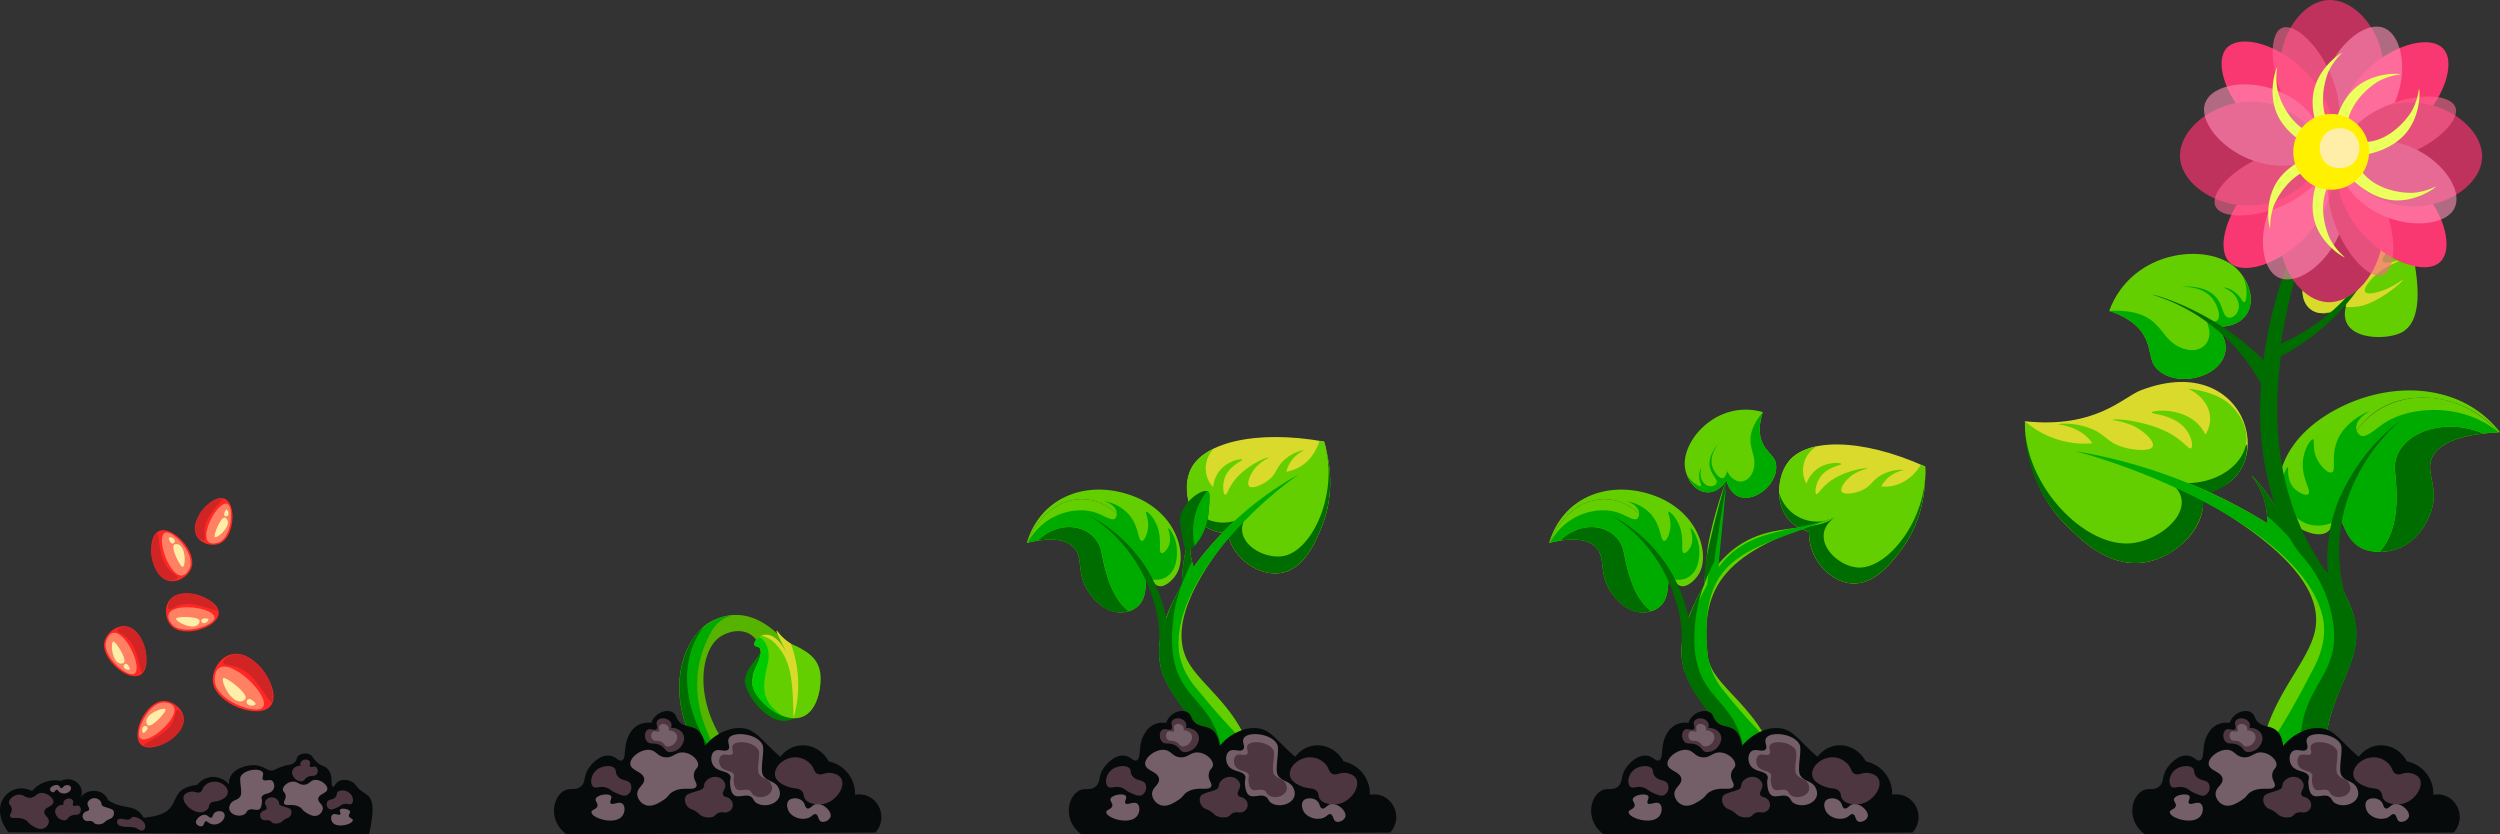 <svg xmlns="http://www.w3.org/2000/svg" width="715" height="238.653" viewBox="0 0 715 238.653">
  <rect x="0" y="0" width="715" height="238.653" fill="#333333" stroke="none"/>
  <g id="Grupo_953456" data-name="Grupo 953456" transform="translate(-285 -12134.898)">
    <g id="Grupo_175209" data-name="Grupo 175209" transform="translate(443.443 12310.76)">
      <g id="Grupo_175207" data-name="Grupo 175207" transform="translate(35.813)">
        <g id="Grupo_175205" data-name="Grupo 175205">
          <path id="Trazado_222578" data-name="Trazado 222578" d="M153.023,253.916q4.667-.132,9.335-.267c-15.214-15.6-12.514-32.805-6.667-36.8,4.293-2.936,10.065-2.276,11.5,3.005,1.109,4.078-2.362,6.2-2.168,9.8.307,5.674,9.623,12.181,14.935,9.6,4.158-2.02,6.291-11,2.4-16.269-2.206-2.988-4.262-2.125-8.8-5.868-1.585-1.306-9.1-10.146-19.736-5.067C144.011,216.728,138.451,236.789,153.023,253.916Z" transform="translate(-144.128 -210.485)" fill="#56b300"/>
          <path id="Trazado_222579" data-name="Trazado 222579" d="M153.4,215.025a9.5,9.5,0,0,1,5.887-4.471c-15.14,1.254-21.812,24.971-6.22,43.295l4.663-.133C149.405,242.252,145.845,228.374,153.4,215.025Z" transform="translate(-144.108 -210.447)" fill="#00ab00"/>
          <path id="Trazado_222580" data-name="Trazado 222580" d="M151.075,212.647c-7.119,5.935-11.842,23.832,1.986,40.083q1.795-.053,3.59-.1C146.187,240.323,142.573,224.011,151.075,212.647Z" transform="translate(-144.099 -209.313)" fill="#006d00"/>
        </g>
        <g id="Grupo_175206" data-name="Grupo 175206" transform="translate(18.741 4.5)">
          <path id="Trazado_222581" data-name="Trazado 222581" d="M161.207,216.866c-1.776,3.754-4.128,4.752-4.885,8.559-.822,4.134,11.427,20.873,18.645,5.636a16.258,16.258,0,0,0,.968-2.643C169.826,225.9,164.141,222.341,161.207,216.866Z" transform="translate(-156.283 -211.526)" fill="#007e00"/>
          <path id="Trazado_222582" data-name="Trazado 222582" d="M168.142,216.777c-2.331-1.547-3.283-3.486-3.466-3.369-.344.219,2.943,6.319,2.851,6.37,0,0-2.9-6.306-6.957-5.03-1.452.458-2.587,2-2.263,2.766.233.554,1.032.27,1.539.931.581.759.2,1.98-.281,3.428-.731,2.2-1.974,3.179-1.869,6.69.167,5.614,16.042,18.136,19.2,1.881,1.44-7.418-1.906-9.976-5.34-11.937C169.818,217.517,169.383,217.6,168.142,216.777Z" transform="translate(-155.52 -213.403)" fill="#64cf00"/>
          <path id="Trazado_222583" data-name="Trazado 222583" d="M162.161,221.866c.658-2.637-.176-6.1-2.5-7.262-.973.658-1.6,1.718-1.352,2.318.233.554,1.031.27,1.539.931,1.452,1.9-2.29,5.457-2.149,10.118.086,2.927,4.112,7.323,8.48,9.108C160.078,232.649,160.485,229.132,162.161,221.866Z" transform="translate(-155.519 -212.752)" fill="#00cb00"/>
          <path id="Trazado_222584" data-name="Trazado 222584" d="M167.795,217.132a15.96,15.96,0,0,1-4.049-3.724c-.344.219,2.943,6.319,2.849,6.37,0,0-3.112-6.652-7.233-4.928a7.906,7.906,0,0,1,4.539,2.882c3.773,4.313,4.536,9.373,4.641,20.722a34.036,34.036,0,0,0-.748-21.321Z" transform="translate(-154.614 -213.4)" fill="#dada2d"/>
        </g>
      </g>
      <g id="Grupo_175208" data-name="Grupo 175208" transform="translate(0 27.48)">
        <path id="Trazado_222585" data-name="Trazado 222585" d="M128.453,250c1.659-1.272.715-2.9,2.45-5.446.126-.185,2.538-3.633,5.585-3.506,2.106.088,2.8,1.812,3.825,1.372,1.539-.658.066-4.558,2.58-8.15a5.7,5.7,0,0,1,5.831-2.538c1.01-2.971,4.277-4.01,6.026-3.107,1.26.652.919,1.739,2.179,2.959,2.094,2.026,6.152-.065,7.136,6.724a14.244,14.244,0,0,1,7.583-4.888c6.576-1.232,7.6,2.543,13.993,7.986,3.862-5.02,10.906-4.06,13.831,1.332a9.4,9.4,0,0,1,7.517,9.535c6.094-1.093,9.985,6.154,5.824,10.8l-88.268.546c-5.229-3.719-4.146-10.329-1.022-12.343C125.454,250.03,126.823,251.245,128.453,250Z" transform="translate(-120.901 -228.306)" fill="#070a0b"/>
        <path id="Trazado_222586" data-name="Trazado 222586" d="M154.454,239.8c-.012.951-.809,1.038-1.136,2.307-.518,2.023,1.193,3.024.554,3.983-.825,1.238-3.846-.225-6.659,1.408-1.371.8-1.032,1.334-2.84,2.478-1.218.771-2.991,1.892-4.754,1.4a3.665,3.665,0,0,1-2.567-2.99c-.217-2.112,2.216-2.817,1.969-4.6-.285-2.072-3.722-2.247-3.949-4.135-.224-1.87,2.843-4.3,5.367-4.132,2.078.14,2.35,1.947,4.624,2.135,2.3.19,2.951-1.587,5.232-1.377C152.433,236.468,154.474,238.267,154.454,239.8Z" transform="translate(-113.229 -224.407)" fill="#745f69"/>
        <path id="Trazado_222587" data-name="Trazado 222587" d="M145.235,232.408c2.746-.1,5.048,2.3,2.863,5.279a4.049,4.049,0,0,1-3.354,1.627c-1.284-.15-1.1-1.284-2.823-2.052-1.59-.709-2.469-.062-3.346-.783-1.109-.91-1.008-3.01-.029-3.562.826-.467,1.95.361,2.536-.131.612-.512-.4-1.593.247-2.415C142.577,228.786,146.152,230.079,145.235,232.408Z" transform="translate(-111.756 -227.567)" fill="#4d3640"/>
        <path id="Trazado_222588" data-name="Trazado 222588" d="M143.894,232.55c1.824-.066,3.355,1.528,1.9,3.509a2.694,2.694,0,0,1-2.23,1.081c-.853-.1-.732-.853-1.875-1.363-1.058-.472-1.642-.042-2.225-.521a1.6,1.6,0,0,1-.02-2.368c.55-.31,1.3.241,1.687-.086.407-.341-.265-1.059.163-1.605C142.181,230.074,144.486,231.044,143.894,232.55Z" transform="translate(-111.128 -227.005)" fill="#745f69"/>
        <path id="Trazado_222589" data-name="Trazado 222589" d="M156.659,242.4c.473,1.473-1.138,2.5-.47,3.434.433.6,1.209.313,2,1.132a2.153,2.153,0,0,1-.635,3.577c-.978.443-1.531-.157-2.688.254-.982.35-.831.874-1.787,1.2a4.414,4.414,0,0,1-2.994-.267c-.817-.372-.708-.646-1.881-1.382s-1.4-.544-1.961-1.025c-1-.865-1.429-2.507-.692-3.426.683-.853,4.04-1.324,4.724-2.021.618-.631.176-1.058.726-1.872a3.554,3.554,0,0,1,3.312-1.451A2.972,2.972,0,0,1,156.659,242.4Z" transform="translate(-107.743 -221.687)" fill="#4d3640"/>
        <path id="Trazado_222590" data-name="Trazado 222590" d="M173.987,251.2c-1.028-.333-.8-1.986-1.707-2.169-.657-.133-.99.691-2.1,1.1a5.037,5.037,0,0,1-5.077-1.24c-1.016-1.147-1.422-3.165-.245-3.994a3.315,3.315,0,0,1,3.38.16c1.193.813.867,2.145,1.708,2.351.871.211,1.4-1.172,2.734-1.289,1.861-.163,4.444,2.228,3.833,3.79A2.4,2.4,0,0,1,173.987,251.2Z" transform="translate(-97.471 -219.53)" fill="#745f69"/>
        <path id="Trazado_222591" data-name="Trazado 222591" d="M136.543,246.311c.967.533,1.068,2.529.032,3.744-2.247,2.632-8.985.4-8.718-1.283.106-.674,1.377-.683,1.685-1.6.3-.9-.749-1.419-.473-2.156.43-1.147,3.651-1.65,4.347-.828.518.611-.594,1.687-.06,2.176C133.951,246.912,135.553,245.765,136.543,246.311Z" transform="translate(-117.135 -219.919)" fill="#745f69"/>
        <path id="Trazado_222592" data-name="Trazado 222592" d="M134.316,239c.845.645.217,1.42,1.1,2.478,1.139,1.368,2.839.86,3.582,2.034a2.483,2.483,0,0,1-1.073,3.367c-.782.3-1.673-.086-2.916-.618-1.749-.748-1.755-1.274-2.97-1.616-1.815-.51-2.792.4-3.591-.159-1.121-.782-.831-3.707,1.224-5.093C131.04,238.475,133.257,238.2,134.316,239Z" transform="translate(-117.161 -222.767)" fill="#4d3640"/>
        <path id="Trazado_222593" data-name="Trazado 222593" d="M164.7,235.557c.791,1.551-.808,7.071.16,8.776,1.092,1.921,3.3,1.525,4.367,3.483,2.136,3.93-3.213,6.329-6.194,4.505-1.039-.637-.719-1.38-1.782-1.914-2.125-1.065-5.4,2.231-5.8-3.616-.1-1.4.365-1.528.082-2.2-.671-1.584-3.32-1.073-4.7-2.774-1.109-1.368-.958-3.623.191-4.379,1.2-.789,2.982.393,3.878-.4s-.555-2.248.308-3.414C156.585,231.772,163.1,232.418,164.7,235.557Z" transform="translate(-105.091 -225.983)" fill="#745f69"/>
        <path id="Trazado_222594" data-name="Trazado 222594" d="M162.811,236.389c.609,1.2-.66,5.394.123,6.774.842,1.482,2.549,1.176,3.369,2.686,1.648,3.034-2.479,4.886-4.78,3.479-.8-.492-.554-1.065-1.375-1.477-1.639-.822-4.166,1.722-4.473-2.791-.074-1.078.282-1.178.062-1.7-.517-1.224-2.561-.83-3.627-2.142-.856-1.055-.739-2.8.148-3.38.927-.609,2.3.3,2.993-.308s-.429-1.735.239-2.634C156.608,233.39,161.619,234.047,162.811,236.389Z" transform="translate(-104.305 -225.173)" fill="#4d3640"/>
        <path id="Trazado_222595" data-name="Trazado 222595" d="M171.935,238.684c1.335,1.3.988,2.563,2.265,3.014,1.232.435,1.966-.592,3.836-.3,6.026.939,2.344,7.941-2.165,8.82-1.59.31-3.963.165-5.128-1.069-.947-1-.276-1.853-1.3-2.745-.979-.85-1.961-.4-3.849-1.078-.524-.188-2.939-1.056-3.542-2.729C160.73,238.934,167.415,234.279,171.935,238.684Z" transform="translate(-98.695 -223.654)" fill="#4d3640"/>
      </g>
    </g>
    <g id="Grupo_175218" data-name="Grupo 175218" transform="translate(578.658 12259.889)">
      <g id="Grupo_175217" data-name="Grupo 175217">
        <g id="Grupo_175214" data-name="Grupo 175214">
          <g id="Grupo_175210" data-name="Grupo 175210" transform="translate(0 15.034)">
            <path id="Trazado_222596" data-name="Trazado 222596" d="M237.128,188.446c-12.309-3.73-24.747,1.28-28.533,14.061l.257-.062c6.417-17.578,29.276-18.586,34.02,10.113.085-.254.207-.415.4-.453.826-.162,1.3,2.342,3.051,2.735,1.826.41,4.043-1.7,5.105-3.472C254.77,205.8,251.384,192.765,237.128,188.446Z" transform="translate(-208.595 -187.243)" fill="#64cf00"/>
            <path id="Trazado_222597" data-name="Trazado 222597" d="M208.762,201.489c7.839-1.895,11.336-.5,13.063,1.237,3.144,3.158.577,7.56,4.6,13.2,5.366,7.531,11.865,6.009,14.295,3.267,2.211-2.495,1.634-6.288,2.066-7.592C238.03,182.857,215.181,183.91,208.762,201.489Z" transform="translate(-208.505 -186.287)" fill="#64cf00"/>
            <path id="Trazado_222598" data-name="Trazado 222598" d="M228.755,200.779c-2.1-7.361-11.845-8.975-18.144-2.68,5.87-.945,8.71.308,10.212,1.816,3.144,3.158.577,7.56,4.6,13.2.714,1,3.961,5.56,8.781,5.514a9.223,9.223,0,0,0,2.5-.39C231.846,214.62,229.959,207.276,228.755,200.779Z" transform="translate(-207.503 -183.476)" fill="#006d00"/>
            <path id="Trazado_222599" data-name="Trazado 222599" d="M208.761,201.273c1.022-.247,1.972-.438,2.852-.58,6.2-6.192,16-4.826,18.144,2.68,1.2,6.5,3.091,13.842,7.947,17.462,5.682-1.736,4.513-7.742,5.079-9.449,4.848,1.719,9.063-1.158,8.665-8.212-.2-3.553-2.188-6.134-2.452-6.035s1.206,2.849-.006,5.283c-.459.922-1.392,1.977-1.975,1.79-1.028-.33.384-4.1-1.414-8.2-.984-2.24-2.57-3.768-2.923-3.583-.368.194.847,2.117.472,4.809-.211,1.52-.958,3.492-1.742,3.492-1.127,0-.76-4.075-3.633-7.452a11.923,11.923,0,0,0-7.073-3.867c-.014.032,2.754.731,3.4,2.735a2.192,2.192,0,0,1-.318,2.188c-.968.8-2.971-.737-5.275-1.577C222.593,190.594,213.243,192.917,208.761,201.273Z" transform="translate(-208.505 -186.071)" fill="#00ab00"/>
          </g>
          <g id="Grupo_175211" data-name="Grupo 175211" transform="translate(45.761)">
            <path id="Trazado_222600" data-name="Trazado 222600" d="M249.886,205.047c-11.244-.532-12.887-11.947-10.775-17.63,3.018-8.12,18.511-12.2,38.4-8.621,1.377,4.632,3.5,14.474-.783,24.684-1.775,4.225-5.019,11.954-11.754,12.929C259.156,217.251,251.6,212.711,249.886,205.047Z" transform="translate(-238.249 -177.492)" fill="#dada2d"/>
            <path id="Trazado_222601" data-name="Trazado 222601" d="M277.8,179.451c-.018,4.983-.378,9.93-2.7,14.355-2.72,5.1-7.82,10.54-13.94,10.54-3.741.341-5.441-4.08-4.081-7.48-5.588,1.863-13.468,2.058-18.423-1.695,1.386,5.421,5.407,8.547,11.046,8.814,1.687,7.563,9.18,12.218,15.084,11.362,6.735-.976,9.979-8.7,11.754-12.929C280.356,193.331,279.092,184.541,277.8,179.451Z" transform="translate(-238.066 -176.43)" fill="#006d00"/>
            <path id="Trazado_222602" data-name="Trazado 222602" d="M276.22,178.194c-1.338,4.473-4.646,8.029-9.467,8.829a9.1,9.1,0,0,1,5.054-6.086c-.072-.148-2.88.345-5.409,2.507-2.68,2.291-2.231,4.052-4.871,6.074-1.844,1.412-4.592,2.49-5.4,1.664-.845-.86.395-3.758,2.06-5.6a13.194,13.194,0,0,1,3.5-2.533c-.222-.452-6.511,2.2-9.785,6.474-1.813,2.368-2.136,4.209-2.61,4.118-.538-.1-.984-2.637-.109-4.945,1.349-3.56,5.136-4.729,4.937-5.119s-4.283.276-6.63,3.4a8.9,8.9,0,0,0-1.676,4.478,7.936,7.936,0,0,1,.285-11.089c-6.272,2.99-9.156,7.95-7.228,15.488a11.242,11.242,0,0,0,18.423,1.695c-8.218,7.392,1.149,14.463,8.132,13.663,8.655-.993,16.6-18.248,12.113-32.795Z" transform="translate(-238.274 -177.111)" fill="#64cf00"/>
          </g>
          <g id="Grupo_175213" data-name="Grupo 175213" transform="translate(16.961 10.645)">
            <path id="Trazado_222603" data-name="Trazado 222603" d="M240.679,234.161c-3.051-7.531-1.149-20.74,22.433-45.563a90.522,90.522,0,0,0-20.1,20.074,18.744,18.744,0,0,1-.185-11.247c-.146-.04-1.563,3.42-2.43,8.265a46.479,46.479,0,0,0-.723,8.056c-18.9,32.879,9.291,28.955,8.337,60.712l13.516.339C261.176,250.28,244.622,243.886,240.679,234.161Z" transform="translate(-212.259 -182.119)" fill="#64cf00"/>
            <path id="Trazado_222604" data-name="Trazado 222604" d="M258.817,262.248a180.43,180.43,0,0,1-14.267-15.781c-3.061-3.4-5.44-7.48-5.781-12.241-1.271-17.78,19.779-39.642,34.392-49.83a93.032,93.032,0,0,0-30.127,26.553,18.6,18.6,0,0,1-.6-2.111,12.72,12.72,0,0,0-2.737,7.145,72.592,72.592,0,0,0-4.482,9.654c-.15-.27-1.816,4.849-1.909,5.144.045.182.089.361.131.535-2.973,18.319,15.376,19.463,14.6,45.42l13.518.339A44.218,44.218,0,0,0,258.817,262.248Z" transform="translate(-212.27 -184.396)" fill="#00ab00"/>
            <g id="Grupo_175212" data-name="Grupo 175212" transform="translate(0 11.364)">
              <path id="Trazado_222605" data-name="Trazado 222605" d="M240.526,194.3c-.147-.04-1.563,3.421-2.43,8.265a46.389,46.389,0,0,0-.722,7.953,58.839,58.839,0,0,1,2.871-6.521A19.516,19.516,0,0,1,240.526,194.3Z" transform="translate(-209.961 -190.396)" fill="#006d00"/>
              <path id="Trazado_222606" data-name="Trazado 222606" d="M246.9,212.176a61.907,61.907,0,0,0-4.376,9.424,42.689,42.689,0,0,0-6.763-15.969A43.2,43.2,0,0,0,219.6,191.766s11.371,5.509,17.544,20.051c4.7,11.06,3.176,17.556,3.371,20.453.967,14.457,15.542,16.868,14.835,40.43q1.191.095,2.381.193c2.146-10.041.416-16.526-1.545-20.581-4.536-9.381-13.55-10.522-11.776-29.413A40.926,40.926,0,0,1,246.9,212.176Z" transform="translate(-219.595 -191.766)" fill="#006d00"/>
            </g>
          </g>
        </g>
        <g id="Grupo_175215" data-name="Grupo 175215" transform="translate(43.767 15.438)">
          <path id="Trazado_222607" data-name="Trazado 222607" d="M245,187.654c-1.676-1.008-7.619,3.236-8.012,8.026a41.312,41.312,0,0,0,.763,5.188c.577,3.36.9,5.865,4.425,1.069,2.728-3.713,3.037-7.751,3.206-10.377C245.53,189.2,245.605,188.019,245,187.654Z" transform="translate(-236.98 -187.504)" fill="#006d00"/>
          <path id="Trazado_222608" data-name="Trazado 222608" d="M243.4,187.534a18.831,18.831,0,0,0-3.532,15.619c3.116-3.574,3.893-7.218,4.176-11.611C244.145,189.921,244.5,187.821,243.4,187.534Z" transform="translate(-235.644 -187.488)" fill="#00ab00"/>
        </g>
        <g id="Grupo_175216" data-name="Grupo 175216" transform="translate(12.028 78.351)">
          <path id="Trazado_222609" data-name="Trazado 222609" d="M223.947,250c1.659-1.272.715-2.9,2.452-5.446.125-.185,2.536-3.633,5.583-3.506,2.106.088,2.8,1.812,3.827,1.372,1.537-.658.065-4.558,2.58-8.15a5.7,5.7,0,0,1,5.83-2.538c1.01-2.971,4.277-4.01,6.027-3.107,1.258.652.919,1.739,2.179,2.959,2.092,2.026,6.151-.065,7.134,6.724a14.256,14.256,0,0,1,7.583-4.888c6.576-1.232,7.6,2.543,13.993,7.986,3.863-5.02,10.906-4.06,13.832,1.332a9.4,9.4,0,0,1,7.515,9.535c6.094-1.093,9.985,6.154,5.824,10.8l-88.268.546c-5.227-3.719-4.146-10.329-1.022-12.343C220.948,250.03,222.317,251.245,223.947,250Z" transform="translate(-216.395 -228.306)" fill="#070a0b"/>
          <path id="Trazado_222610" data-name="Trazado 222610" d="M249.949,239.8c-.012.951-.811,1.038-1.136,2.307-.52,2.023,1.192,3.024.554,3.983-.825,1.238-3.847-.225-6.661,1.408-1.371.8-1.03,1.334-2.839,2.478-1.218.771-2.991,1.892-4.755,1.4a3.664,3.664,0,0,1-2.566-2.99c-.219-2.112,2.214-2.817,1.969-4.6-.287-2.072-3.724-2.247-3.949-4.135-.224-1.87,2.843-4.3,5.367-4.132,2.077.14,2.35,1.947,4.623,2.135,2.3.19,2.953-1.587,5.233-1.377C247.926,236.468,249.969,238.267,249.949,239.8Z" transform="translate(-208.723 -224.407)" fill="#745f69"/>
          <path id="Trazado_222611" data-name="Trazado 222611" d="M240.73,232.408c2.745-.1,5.047,2.3,2.862,5.279a4.047,4.047,0,0,1-3.354,1.627c-1.283-.15-1.1-1.284-2.822-2.052-1.591-.709-2.469-.062-3.348-.783-1.107-.91-1.008-3.01-.029-3.562.828-.467,1.951.361,2.538-.131.612-.512-.4-1.593.247-2.415C238.07,228.786,241.646,230.079,240.73,232.408Z" transform="translate(-207.25 -227.567)" fill="#4d3640"/>
          <path id="Trazado_222612" data-name="Trazado 222612" d="M239.388,232.55c1.826-.066,3.355,1.528,1.9,3.509a2.693,2.693,0,0,1-2.228,1.081c-.854-.1-.734-.853-1.876-1.363-1.058-.472-1.641-.042-2.225-.521a1.606,1.606,0,0,1-.02-2.368c.55-.31,1.3.241,1.687-.086.407-.341-.265-1.059.165-1.605C237.675,230.074,239.981,231.044,239.388,232.55Z" transform="translate(-206.622 -227.005)" fill="#745f69"/>
          <path id="Trazado_222613" data-name="Trazado 222613" d="M252.153,242.4c.473,1.473-1.138,2.5-.469,3.434.432.6,1.209.313,2,1.132a2.152,2.152,0,0,1-.634,3.577c-.978.443-1.533-.157-2.688.254-.984.35-.833.874-1.789,1.2a4.409,4.409,0,0,1-2.993-.267c-.819-.372-.708-.646-1.883-1.382s-1.4-.544-1.96-1.025c-1-.865-1.431-2.507-.694-3.426.683-.853,4.04-1.324,4.724-2.021.618-.631.176-1.058.728-1.872a3.554,3.554,0,0,1,3.312-1.451A2.97,2.97,0,0,1,252.153,242.4Z" transform="translate(-203.237 -221.687)" fill="#4d3640"/>
          <path id="Trazado_222614" data-name="Trazado 222614" d="M269.482,251.2c-1.03-.333-.8-1.986-1.708-2.169-.655-.133-.99.691-2.1,1.1a5.037,5.037,0,0,1-5.077-1.24c-1.016-1.147-1.42-3.165-.245-3.994a3.315,3.315,0,0,1,3.38.16c1.193.813.867,2.145,1.708,2.351.873.211,1.406-1.172,2.735-1.289,1.86-.163,4.444,2.228,3.832,3.79A2.4,2.4,0,0,1,269.482,251.2Z" transform="translate(-192.965 -219.53)" fill="#745f69"/>
          <path id="Trazado_222615" data-name="Trazado 222615" d="M232.039,246.311c.967.533,1.069,2.529.031,3.744-2.247,2.632-8.983.4-8.718-1.283.106-.674,1.378-.683,1.687-1.6.3-.9-.749-1.419-.475-2.156.43-1.147,3.651-1.65,4.347-.828.518.611-.592,1.687-.06,2.176C229.447,246.912,231.049,245.765,232.039,246.311Z" transform="translate(-212.63 -219.919)" fill="#745f69"/>
          <path id="Trazado_222616" data-name="Trazado 222616" d="M229.81,239c.845.645.219,1.42,1.1,2.478,1.139,1.368,2.837.86,3.58,2.034a2.482,2.482,0,0,1-1.072,3.367c-.782.3-1.673-.086-2.917-.618-1.749-.748-1.753-1.274-2.97-1.616-1.815-.51-2.791.4-3.59-.159-1.121-.782-.831-3.707,1.224-5.093C226.535,238.475,228.752,238.2,229.81,239Z" transform="translate(-212.655 -222.767)" fill="#4d3640"/>
          <path id="Trazado_222617" data-name="Trazado 222617" d="M260.193,235.557c.789,1.551-.809,7.071.16,8.776,1.09,1.921,3.3,1.525,4.365,3.483,2.136,3.93-3.213,6.329-6.194,4.505-1.039-.637-.719-1.38-1.781-1.914-2.125-1.065-5.4,2.231-5.8-3.616-.094-1.4.367-1.528.082-2.2-.669-1.584-3.32-1.073-4.7-2.774-1.109-1.368-.956-3.623.193-4.379,1.2-.789,2.98.393,3.878-.4s-.555-2.248.308-3.414C252.079,231.772,258.6,232.418,260.193,235.557Z" transform="translate(-200.585 -225.983)" fill="#745f69"/>
          <path id="Trazado_222618" data-name="Trazado 222618" d="M258.3,236.389c.609,1.2-.66,5.394.123,6.774.843,1.482,2.549,1.176,3.369,2.686,1.648,3.034-2.479,4.886-4.78,3.479-.8-.492-.554-1.065-1.374-1.477-1.641-.822-4.168,1.722-4.475-2.791-.074-1.078.282-1.178.063-1.7-.517-1.224-2.563-.83-3.627-2.142-.856-1.055-.739-2.8.148-3.38.927-.609,2.3.3,2.993-.308s-.429-1.735.237-2.634C252.1,233.39,257.112,234.047,258.3,236.389Z" transform="translate(-199.799 -225.173)" fill="#4d3640"/>
          <path id="Trazado_222619" data-name="Trazado 222619" d="M267.429,238.684c1.335,1.3.988,2.563,2.265,3.014,1.232.435,1.967-.592,3.838-.3,6.026.939,2.342,7.941-2.166,8.82-1.59.31-3.963.165-5.128-1.069-.947-1-.276-1.853-1.3-2.745-.978-.85-1.961-.4-3.847-1.078-.526-.188-2.94-1.056-3.543-2.729C256.224,238.934,262.911,234.279,267.429,238.684Z" transform="translate(-194.189 -223.654)" fill="#4d3640"/>
        </g>
      </g>
    </g>
    <g id="Grupo_175227" data-name="Grupo 175227" transform="translate(728.041 12252.058)">
      <g id="Grupo_175226" data-name="Grupo 175226">
        <g id="Grupo_175223" data-name="Grupo 175223" transform="translate(0 9.952)">
          <g id="Grupo_175219" data-name="Grupo 175219" transform="translate(0 12.913)">
            <path id="Trazado_222620" data-name="Trazado 222620" d="M334.011,188.446c-12.309-3.73-24.747,1.28-28.533,14.061l.258-.062c6.419-17.578,29.276-18.586,34.022,10.113.083-.254.205-.415.395-.453.826-.162,1.3,2.342,3.051,2.735,1.826.41,4.043-1.7,5.105-3.472C351.653,205.8,348.267,192.765,334.011,188.446Z" transform="translate(-305.478 -187.243)" fill="#64cf00"/>
            <path id="Trazado_222621" data-name="Trazado 222621" d="M305.645,201.489c7.839-1.895,11.336-.5,13.063,1.237,3.144,3.158.577,7.56,4.6,13.2,5.366,7.531,11.865,6.009,14.295,3.267,2.211-2.495,1.634-6.288,2.068-7.592C334.913,182.857,312.064,183.91,305.645,201.489Z" transform="translate(-305.388 -186.287)" fill="#64cf00"/>
            <path id="Trazado_222622" data-name="Trazado 222622" d="M325.639,200.779c-2.1-7.361-11.846-8.975-18.145-2.68,5.87-.945,8.71.308,10.212,1.816,3.144,3.158.577,7.56,4.6,13.2.714,1,3.961,5.56,8.781,5.514a9.223,9.223,0,0,0,2.5-.39C328.729,214.62,326.842,207.276,325.639,200.779Z" transform="translate(-304.386 -183.476)" fill="#006d00"/>
            <path id="Trazado_222623" data-name="Trazado 222623" d="M305.645,201.273c1.022-.247,1.971-.438,2.851-.58,6.2-6.192,16-4.826,18.145,2.68,1.2,6.5,3.09,13.842,7.945,17.462,5.682-1.736,4.513-7.742,5.081-9.449,4.846,1.719,9.062-1.158,8.664-8.212-.2-3.553-2.188-6.134-2.452-6.035s1.206,2.849-.006,5.283c-.458.922-1.392,1.977-1.975,1.79-1.028-.33.385-4.1-1.414-8.2-.984-2.24-2.57-3.768-2.923-3.583-.368.194.847,2.117.472,4.809-.211,1.52-.958,3.492-1.742,3.492-1.127,0-.76-4.075-3.633-7.452a11.922,11.922,0,0,0-7.073-3.867c-.014.032,2.754.731,3.4,2.735a2.192,2.192,0,0,1-.318,2.188c-.968.8-2.971-.737-5.275-1.577C319.476,190.594,310.126,192.917,305.645,201.273Z" transform="translate(-305.388 -186.071)" fill="#00ab00"/>
          </g>
          <g id="Grupo_175220" data-name="Grupo 175220" transform="translate(65.786)">
            <path id="Trazado_222624" data-name="Trazado 222624" d="M356.708,203.887c-10.772-3.266-9.574-14.736-6.135-19.73,4.911-7.134,20.931-7.3,39.339,1.032.2,4.828-.142,14.89-6.8,23.742-2.754,3.664-7.79,10.365-14.559,9.663C362.714,217.988,356.492,211.735,356.708,203.887Z" transform="translate(-348.144 -178.868)" fill="#dada2d"/>
            <path id="Trazado_222625" data-name="Trazado 222625" d="M389.946,184.121c-1.237,4.828-2.8,9.537-6.124,13.26-3.886,4.28-10.161,8.308-16.1,6.811-3.71-.584-4.277-5.286-2.126-8.251-5.875.439-13.564-1.3-17.45-6.148.019,5.6,3.153,9.609,8.554,11.247-.213,7.746,5.916,14.091,11.848,14.707,6.769.7,11.8-6,14.559-9.663C389.033,198.206,389.957,189.373,389.946,184.121Z" transform="translate(-348.14 -176.021)" fill="#006d00"/>
            <path id="Trazado_222626" data-name="Trazado 222626" d="M388.69,184.469c-2.391,4.01-6.468,6.649-11.338,6.245a9.106,9.106,0,0,1,6.388-4.664c-.034-.16-2.877-.37-5.859,1.109-3.158,1.567-3.153,3.383-6.208,4.7-2.132.917-5.06,1.291-5.643.293-.609-1.042,1.3-3.548,3.367-4.931a13.16,13.16,0,0,1,4.009-1.6c-.1-.492-6.852.543-11.071,3.884-2.338,1.853-3.1,3.56-3.537,3.355-.5-.233-.31-2.8,1.1-4.822,2.179-3.121,6.137-3.329,6.038-3.756s-4.22-.78-7.261,1.679a8.887,8.887,0,0,0-2.72,3.933,7.939,7.939,0,0,1,2.988-10.684c-6.812,1.366-10.823,5.469-10.8,13.251A11.243,11.243,0,0,0,365.6,198.6c-9.777,5.158-2.424,14.306,4.542,15.237,8.636,1.153,20.558-13.637,19.766-28.837Z" transform="translate(-348.14 -178.685)" fill="#64cf00"/>
          </g>
          <g id="Grupo_175222" data-name="Grupo 175222" transform="translate(16.961 9.387)">
            <path id="Trazado_222627" data-name="Trazado 222627" d="M337.562,235.509c-2.412-20.321,4.845-30.181,36.144-39.614-7.5,5.438-22.2-.726-33.814,14.125-2.054-5.833,2.641-23.909,2.641-23.909-.148-.04-4.9,13.979-5.256,20.927-.174,3.381-.719,6.14-.723,8.056-18.9,32.879,9.292,28.955,8.337,60.712l13.516.339C358.059,251.628,338.8,245.929,337.562,235.509Z" transform="translate(-309.142 -184.33)" fill="#64cf00"/>
            <path id="Trazado_222628" data-name="Trazado 222628" d="M356.234,260.771a180.417,180.417,0,0,1-14.266-15.781A20.3,20.3,0,0,1,337.1,232.5c-1.893-27.107,12.093-27.734,36.327-37.151-12.209,4.394-24.791,2.888-32.975,14.125-.237-.675,2.08-21.617,1.918-22.35-1.577,1.991-5.087,24.689-5.256,27.384a72.792,72.792,0,0,0-4.482,9.654c-.148-.27-1.816,4.849-1.909,5.144.045.182.089.361.131.535-2.971,18.319,15.377,19.463,14.6,45.42l13.516.339A44.143,44.143,0,0,0,356.234,260.771Z" transform="translate(-308.864 -183.782)" fill="#00ab00"/>
            <g id="Grupo_175221" data-name="Grupo 175221">
              <path id="Trazado_222629" data-name="Trazado 222629" d="M340.923,184.956c-.663.563-5.077,17.821-5.944,22.664a46.383,46.383,0,0,0-.722,7.953,58.575,58.575,0,0,1,2.873-6.521C337.913,202.307,340.923,184.956,340.923,184.956Z" transform="translate(-306.844 -184.956)" fill="#006d00"/>
              <path id="Trazado_222630" data-name="Trazado 222630" d="M343.784,212.176a61.911,61.911,0,0,0-4.376,9.424,42.688,42.688,0,0,0-6.763-15.969,43.192,43.192,0,0,0-16.167-13.865s11.372,5.509,17.544,20.051c4.7,11.06,3.176,17.556,3.371,20.453.967,14.457,15.542,16.868,14.835,40.43l2.382.193c2.145-10.041.415-16.526-1.547-20.581-4.536-9.381-13.549-10.522-11.775-29.413A40.924,40.924,0,0,1,343.784,212.176Z" transform="translate(-316.478 -181.266)" fill="#006d00"/>
            </g>
          </g>
        </g>
        <g id="Grupo_175224" data-name="Grupo 175224" transform="translate(12.028 86.181)">
          <path id="Trazado_222631" data-name="Trazado 222631" d="M320.83,250c1.659-1.272.715-2.9,2.452-5.446.125-.185,2.536-3.633,5.583-3.506,2.106.088,2.8,1.812,3.827,1.372,1.537-.658.065-4.558,2.58-8.15a5.7,5.7,0,0,1,5.83-2.538c1.01-2.971,4.277-4.01,6.027-3.107,1.258.652.919,1.739,2.179,2.959,2.092,2.026,6.151-.065,7.134,6.724a14.254,14.254,0,0,1,7.585-4.888c6.575-1.232,7.6,2.543,13.991,7.986,3.862-5.02,10.906-4.06,13.832,1.332a9.4,9.4,0,0,1,7.515,9.535c6.1-1.093,9.985,6.154,5.824,10.8l-88.266.546c-5.229-3.719-4.148-10.329-1.024-12.343C317.832,250.03,319.2,251.245,320.83,250Z" transform="translate(-313.279 -228.306)" fill="#070a0b"/>
          <path id="Trazado_222632" data-name="Trazado 222632" d="M346.832,239.8c-.012.951-.811,1.038-1.136,2.307-.52,2.023,1.192,3.024.554,3.983-.825,1.238-3.847-.225-6.661,1.408-1.371.8-1.03,1.334-2.839,2.478-1.218.771-2.991,1.892-4.755,1.4a3.663,3.663,0,0,1-2.566-2.99c-.219-2.112,2.216-2.817,1.969-4.6-.287-2.072-3.724-2.247-3.949-4.135-.224-1.87,2.843-4.3,5.367-4.132,2.077.14,2.35,1.947,4.623,2.135,2.3.19,2.953-1.587,5.233-1.377C344.809,236.468,346.852,238.267,346.832,239.8Z" transform="translate(-305.606 -224.407)" fill="#745f69"/>
          <path id="Trazado_222633" data-name="Trazado 222633" d="M337.613,232.408c2.745-.1,5.047,2.3,2.862,5.279a4.047,4.047,0,0,1-3.354,1.627c-1.283-.15-1.1-1.284-2.822-2.052-1.591-.709-2.469-.062-3.348-.783-1.107-.91-1.008-3.01-.029-3.562.828-.467,1.95.361,2.538-.131.612-.512-.4-1.593.247-2.415C334.953,228.786,338.529,230.079,337.613,232.408Z" transform="translate(-304.133 -227.567)" fill="#4d3640"/>
          <path id="Trazado_222634" data-name="Trazado 222634" d="M336.271,232.55c1.826-.066,3.355,1.528,1.9,3.509a2.693,2.693,0,0,1-2.228,1.081c-.854-.1-.732-.853-1.876-1.363-1.058-.472-1.641-.042-2.225-.521a1.6,1.6,0,0,1-.018-2.368c.549-.31,1.3.241,1.685-.086.407-.341-.265-1.059.165-1.605C334.558,230.074,336.864,231.044,336.271,232.55Z" transform="translate(-303.505 -227.005)" fill="#745f69"/>
          <path id="Trazado_222635" data-name="Trazado 222635" d="M349.038,242.4c.472,1.473-1.138,2.5-.47,3.434.432.6,1.209.313,2,1.132a2.152,2.152,0,0,1-.634,3.577c-.978.443-1.533-.157-2.688.254-.984.35-.833.874-1.789,1.2a4.409,4.409,0,0,1-2.993-.267c-.819-.372-.708-.646-1.883-1.382s-1.4-.544-1.96-1.025c-1-.865-1.431-2.507-.694-3.426.683-.853,4.04-1.324,4.724-2.021.62-.631.176-1.058.728-1.872a3.553,3.553,0,0,1,3.312-1.451A2.975,2.975,0,0,1,349.038,242.4Z" transform="translate(-300.12 -221.687)" fill="#4d3640"/>
          <path id="Trazado_222636" data-name="Trazado 222636" d="M366.365,251.2c-1.03-.333-.8-1.986-1.707-2.169-.657-.133-.99.691-2.1,1.1a5.037,5.037,0,0,1-5.077-1.24c-1.016-1.147-1.42-3.165-.244-3.994a3.312,3.312,0,0,1,3.378.16c1.193.813.868,2.145,1.71,2.351.871.211,1.4-1.172,2.734-1.289,1.859-.163,4.444,2.228,3.832,3.79A2.4,2.4,0,0,1,366.365,251.2Z" transform="translate(-289.848 -219.53)" fill="#745f69"/>
          <path id="Trazado_222637" data-name="Trazado 222637" d="M328.922,246.311c.967.533,1.068,2.529.031,3.744-2.245,2.632-8.983.4-8.718-1.283.106-.674,1.378-.683,1.687-1.6.3-.9-.749-1.419-.473-2.156.429-1.147,3.65-1.65,4.345-.828.518.611-.592,1.687-.06,2.176C326.33,246.912,327.932,245.765,328.922,246.311Z" transform="translate(-309.513 -219.919)" fill="#745f69"/>
          <path id="Trazado_222638" data-name="Trazado 222638" d="M326.693,239c.845.645.219,1.42,1.1,2.478,1.139,1.368,2.837.86,3.58,2.034a2.481,2.481,0,0,1-1.072,3.367c-.782.3-1.673-.086-2.917-.618-1.749-.748-1.753-1.274-2.968-1.616-1.816-.51-2.792.4-3.591-.159-1.121-.782-.831-3.707,1.224-5.093C323.418,238.475,325.635,238.2,326.693,239Z" transform="translate(-309.539 -222.767)" fill="#4d3640"/>
          <path id="Trazado_222639" data-name="Trazado 222639" d="M357.076,235.557c.789,1.551-.81,7.071.16,8.776,1.092,1.921,3.3,1.525,4.365,3.483,2.136,3.93-3.213,6.329-6.194,4.505-1.039-.637-.719-1.38-1.781-1.914-2.125-1.065-5.4,2.231-5.8-3.616-.1-1.4.365-1.528.08-2.2-.669-1.584-3.32-1.073-4.7-2.774-1.11-1.368-.958-3.623.191-4.379,1.2-.789,2.981.393,3.878-.4s-.555-2.248.308-3.414C348.962,231.772,355.478,232.418,357.076,235.557Z" transform="translate(-297.468 -225.983)" fill="#745f69"/>
          <path id="Trazado_222640" data-name="Trazado 222640" d="M355.187,236.389c.611,1.2-.66,5.394.125,6.774.842,1.482,2.549,1.176,3.369,2.686,1.647,3.034-2.479,4.886-4.781,3.479-.8-.492-.554-1.065-1.374-1.477-1.641-.822-4.168,1.722-4.475-2.791-.072-1.078.282-1.178.063-1.7-.517-1.224-2.563-.83-3.627-2.142-.856-1.055-.739-2.8.148-3.38.927-.609,2.3.3,2.993-.308s-.429-1.735.237-2.634C348.984,233.39,354,234.047,355.187,236.389Z" transform="translate(-296.682 -225.173)" fill="#4d3640"/>
          <path id="Trazado_222641" data-name="Trazado 222641" d="M364.313,238.684c1.334,1.3.987,2.563,2.265,3.014,1.232.435,1.966-.592,3.836-.3,6.026.939,2.344,7.941-2.166,8.82-1.59.31-3.961.165-5.127-1.069-.947-1-.278-1.853-1.3-2.745-.979-.85-1.961-.4-3.849-1.078-.526-.188-2.941-1.056-3.542-2.729C353.106,238.934,359.793,234.279,364.313,238.684Z" transform="translate(-291.072 -223.654)" fill="#4d3640"/>
        </g>
        <g id="Grupo_175225" data-name="Grupo 175225" transform="translate(38.78)">
          <path id="Trazado_222642" data-name="Trazado 222642" d="M352.967,173.117c-3.064,9.8,2.885,11.287,3.651,14.278,1.488,5.811-6.2,12.277-11.057,9.614a6.286,6.286,0,0,1-2.9-4.4c-4.074,6.074-10.349,3.512-11.831-2.953C329.026,181.8,339.754,169.314,352.967,173.117Z" transform="translate(-330.629 -172.413)" fill="#64cf00"/>
          <path id="Trazado_222643" data-name="Trazado 222643" d="M330.969,190.5a7.838,7.838,0,0,0,2.2,2.649c.224.17,1.539,1.149,1.9.833.285-.247-.367-.994-.461-2.37a4.664,4.664,0,0,1,.544-2.817c.122.022-.612,1.895.256,3.573,1.217,2.353,3.576,1.907,4.1.894.572-1.1-1.3-2.267-1.82-4.465-.837-3.511,2.4-6.94,2.428-6.925s-2.553,2.943-1.864,6.154c.512,2.379,3.438,6.052,4.314,1.687,2.313,4.7,7.076,3.605,7.753-1.423.635-4.7-4.106-7.2,2.45-15.419-3.064,9.8,2.885,11.287,3.651,14.278,1.488,5.811-6.2,12.277-11.057,9.614a6.286,6.286,0,0,1-2.9-4.4C338.819,197.812,333.183,196.567,330.969,190.5Z" transform="translate(-330.444 -172.166)" fill="#00ab00"/>
        </g>
      </g>
    </g>
    <g id="Grupo_175256" data-name="Grupo 175256" transform="translate(864.121 12134.897)">
      <g id="Grupo_175254" data-name="Grupo 175254" transform="translate(0)">
        <g id="Grupo_175237" data-name="Grupo 175237" transform="translate(0 41.691)">
          <g id="Grupo_175228" data-name="Grupo 175228" transform="translate(24.113 30.92)">
            <path id="Trazado_222644" data-name="Trazado 222644" d="M409.371,159.814c13.647,4.677,10.388,12.656,13.14,16.011,5.346,6.519,19.069,3.182,20.088-4.532.495-3.748-2.166-6.538-2.569-6.946,10.271.435,12.588-8.8,6.495-15.86C439.116,139.91,416.05,141.683,409.371,159.814Z" transform="translate(-409.371 -143.521)" fill="#64cf00"/>
            <path id="Trazado_222645" data-name="Trazado 222645" d="M447.488,147.569a11.083,11.083,0,0,1,1.166,4.7c.006.4.022,2.7-.641,2.851-.515.117-.819-1.243-2.3-2.493a6.5,6.5,0,0,0-3.643-1.725c-.076.154,2.657.882,3.836,3.26,1.653,3.335-.814,5.637-2.4,5.392-1.722-.265-1.491-3.354-3.546-5.776-3.281-3.866-9.859-3.05-9.867-3.007s5.46-.446,8.524,3.007c2.271,2.56,4,8.928-1.676,6.291,3.406,6.531-1.8,11.014-8.063,7.6-5.852-3.19-4.743-10.644-19.505-10.049,13.647,4.677,10.388,12.656,13.14,16.011,5.346,6.519,19.069,3.182,20.088-4.532.495-3.748-2.165-6.538-2.569-6.946C449.241,162.544,452.519,155.124,447.488,147.569Z" transform="translate(-409.371 -141.328)" fill="#00ab00"/>
          </g>
          <g id="Grupo_175236" data-name="Grupo 175236">
            <path id="Trazado_222646" data-name="Trazado 222646" d="M453.49,153.849a34.757,34.757,0,0,1-4.732,1.05A9.239,9.239,0,0,0,453.49,153.849Z" transform="translate(-363.914 -107.004)" fill="#64cf00"/>
            <g id="Grupo_175229" data-name="Grupo 175229" transform="translate(79.41 8.878)">
              <path id="Trazado_222647" data-name="Trazado 222647" d="M470,129.226c-2.5,10.519-7.5,16.364-11.558,19.747-5.922,4.931-12.745,7.043-13.179,12.36-.58,7.125,7.062,9.17,12.586,4.182-3.461,10.536,11.035,10.735,15.784,8.2C484.008,168.187,473.744,139.1,470,129.226Z" transform="translate(-445.234 -129.226)" fill="#64cf00"/>
              <path id="Trazado_222648" data-name="Trazado 222648" d="M465.1,156.548c3.232-3.509,7.831-4.814,7.669-5.147-.145-.3-3.61,1.186-4.482.325-.913-.9,1.907-3.475,3.059-6.445,1.044-2.694,1.112-6.729-2.877-12.742a33.4,33.4,0,0,1-10.033,14.639c-5.922,4.931-12.745,7.043-13.179,12.36-.171,2.115.629,5.216,3.35,6.42,1.585.7,2.911.6,6.784-.561a11.206,11.206,0,0,0,2.452-1.678c-.092.281-.183.594-.264.928a15.525,15.525,0,0,0,3.978-.194c5.307-.962,12.742-7.208,12.3-7.614a23.476,23.476,0,0,1-4.883,2.8C463.43,161.787,460.966,161.043,465.1,156.548Z" transform="translate(-445.231 -127.431)" fill="#dada2d"/>
            </g>
            <g id="Grupo_175235" data-name="Grupo 175235">
              <g id="Grupo_175234" data-name="Grupo 175234">
                <g id="Grupo_175230" data-name="Grupo 175230" transform="translate(72.564 69.974)">
                  <path id="Trazado_222649" data-name="Trazado 222649" d="M456.717,174.564c15.959-8.8,36.352-7.967,47.392,6.242-.136.006-.267.014-.4.022a28.808,28.808,0,0,0-21.619-9.922c-19.382.068-25.924,18.581-24.038,31.842.23,4.154.506,2.356-.487,2.445-1.274.113-.927,3.289-3.315,4.41-2.49,1.17-6.593-.533-8.875-2.262C438.177,201.892,437.76,185.023,456.717,174.564Z" transform="translate(-440.794 -168.85)" fill="#64cf00"/>
                  <path id="Trazado_222650" data-name="Trazado 222650" d="M497.72,180.118c-12.207.643-16.722,3.616-18.521,6.337-3.273,4.951,2.288,9.27-1.232,17.524-4.974,11.658-15.425,11.29-19.476,9.227-4.254-2.168-4.983-6.926-6.152-8.328C447.368,168.691,481.083,161.432,497.72,180.118Z" transform="translate(-434.806 -168.14)" fill="#64cf00"/>
                  <path id="Trazado_222651" data-name="Trazado 222651" d="M463.851,187.5c.018-9.864,13.831-15.029,25.324-9.953-8.942,1.048-12.56,3.6-14.125,5.972-3.273,4.951,2.288,9.27-1.232,17.524-.626,1.465-3.471,8.135-10.513,9.868a16.666,16.666,0,0,1-3.805.463C465.076,205.236,464.787,195.736,463.851,187.5Z" transform="translate(-430.657 -165.208)" fill="#006d00"/>
                  <path id="Trazado_222652" data-name="Trazado 222652" d="M503.314,178.865q-2.387.127-4.4.365c-11.54-5.1-25.306.117-25.324,9.953.936,8.232,1.224,17.732-4.351,23.873-9,.032-9.777-7.6-11.31-9.432-6.633,4.032-13.772,1.653-16.022-6.618-1.178-4.333.648-8.161,1.073-8.143s-.578,3.862,2.194,6.326c1.05.934,2.848,1.852,3.619,1.412,1.363-.779-2.257-4.774-1.335-10.355.506-3.05,2.185-5.471,2.777-5.38.617.1-.356,2.851,1.3,5.938.937,1.741,2.84,3.827,3.983,3.536,1.642-.419-.577-5.164,2.21-10.278,2.752-5.051,8.664-7.3,8.7-7.261s-3.711,1.9-3.815,4.538a2.532,2.532,0,0,0,1.366,2.5c1.744.6,4.026-1.986,7.034-3.85C478.838,171.151,493.406,170.586,503.314,178.865Z" transform="translate(-440.4 -166.887)" fill="#00ab00"/>
                </g>
                <g id="Grupo_175231" data-name="Grupo 175231" transform="translate(0 67.55)">
                  <path id="Trazado_222653" data-name="Trazado 222653" d="M444.278,198.913c23.324-2.573,14.6-41.554-17.437-29.236-5.1,1.96-12.789,10.984-33.1,8.84.129,4.925.919,18.677,11.358,29.282,4.333,4.4,12.26,12.457,22.475,11.122C437,217.691,446.822,208.032,444.278,198.913Z" transform="translate(-393.729 -167.277)" fill="#dada2d"/>
                  <path id="Trazado_222654" data-name="Trazado 222654" d="M393.753,176.014c2.091,5.964,4.661,11.757,9.868,16.2,6.075,5.1,15.757,9.722,24.673,7.447,5.591-.982,6.239-6.911,2.849-10.479,8.914.156,20.475-2.538,26.14-8.875.244,7.625-5.1,12.476-12.445,14.664.683,9.879-8.525,18.076-17.275,19.218-10.215,1.335-18.142-6.718-22.475-11.122A39.856,39.856,0,0,1,393.753,176.014Z" transform="translate(-393.722 -162.543)" fill="#006d00"/>
                  <path id="Trazado_222655" data-name="Trazado 222655" d="M413.008,184.157c-3.2-4.917-9.882-5.412-9.882-5.412.045-.2,4.34-.657,8.918.994,4.852,1.749,4.928,4.024,9.611,5.466,3.27,1.007,7.719,1.277,8.558-.014.874-1.345-2.129-4.354-5.321-5.95a22.617,22.617,0,0,0-6.141-1.736c.137-.624,10.4.219,16.935,4.12,3.624,2.165,4.854,4.249,5.508,3.964.742-.324.344-3.523-1.886-5.964-3.438-3.764-9.441-3.758-9.312-4.3s6.354-1.261,11.068,1.614a11.169,11.169,0,0,1,4.3,4.743c3.184-5.23.409-10.621-5.007-13.18,5.822.7,10.294,2.518,12.9,5.407,12.454,13.817-7.911,27.033-22.1,19.338,15.038,5.8,4.308,17.757-6.192,19.391-13.738,2.14-31.711-16.611-31.22-34.788A26.039,26.039,0,0,0,413.008,184.157Z" transform="translate(-393.733 -166.613)" fill="#64cf00"/>
                </g>
                <g id="Grupo_175233" data-name="Grupo 175233" transform="translate(14.319)">
                  <path id="Trazado_222656" data-name="Trazado 222656" d="M465.783,228.962c1.331-10.155-6.909-25.275-51.541-46.249a144.023,144.023,0,0,1,37.6,16.577c.58-7.751-4.385-13.541-4.385-13.541.2-.1,3.7,3.516,6.962,9a51.27,51.27,0,0,1,4.387,9.384,82.543,82.543,0,0,1,10.51,9.851c3.163,3.5,5.842,6.2,7.353,12.035,2.032,7.848-4.8,20.976-6.986,29.615-1.377,5.438-2.045,13.573,2.1,24.336L452.231,285.4C442.539,255.723,464.039,242.266,465.783,228.962Z" transform="translate(-396.937 -91.363)" fill="#64cf00"/>
                  <path id="Trazado_222657" data-name="Trazado 222657" d="M456.139,268.039a219.152,219.152,0,0,0,14.255-24.208c3.051-5.212,4.829-10.984,3.355-16.814-5.719-22.606-47.278-40.691-70.73-46.918A152.076,152.076,0,0,1,457.9,200.713a19.293,19.293,0,0,0,0-2.752,16.182,16.182,0,0,1,6.943,7.543c.379.333.746.629,1.115.927a85.708,85.708,0,0,1,9.412,8.974c.106-.379,4.663,5.148,4.909,5.454.011.234.02.466.031.691,11.91,20.837-14.346,29.037-2.469,59.841l-19.553,5.427A46,46,0,0,1,456.139,268.039Z" transform="translate(-403.019 -92.78)" fill="#00ab00"/>
                  <g id="Grupo_175232" data-name="Grupo 175232" transform="translate(22.169)">
                    <path id="Trazado_222658" data-name="Trazado 222658" d="M435.771,184.649c.2-.1,3.694,3.517,6.96,9a51.185,51.185,0,0,1,4.344,9.259,76.6,76.6,0,0,0-6.883-6.744A21.281,21.281,0,0,0,435.771,184.649Z" transform="translate(-407.44 -90.315)" fill="#006d00"/>
                    <path id="Trazado_222659" data-name="Trazado 222659" d="M473.369,123.468A177.206,177.206,0,0,0,454.122,180.1c24.45-11.037,30.152-32.216,30.152-32.216.157.057-3.779,16.295-20.188,29.288a67.338,67.338,0,0,1-9.947,6.513c-3.041,22.27.045,43.939,13.447,62.35a45.312,45.312,0,0,1,3.243-21.647,57.264,57.264,0,0,1,17.817-22.617s-24.527,19.115-16.119,50.408c11.908,20.837-14.346,29.037-2.469,59.841l-3.391,1.116c-7.282-11.233-7.443-19.645-6.265-25.232,2.176-10.318,9.709-14.4,8.9-25.9a36.775,36.775,0,0,0-9.056-21.144c-6.749-7.6-13.7-26.67-11.731-49.185a53.227,53.227,0,0,0-31.123-25.6c.079-.193,10.607,2.59,21.735,10.32a74.451,74.451,0,0,1,10.008,8.339,125.721,125.721,0,0,1,3.543-17.3C459.613,142.642,473.277,123.416,473.369,123.468Z" transform="translate(-417.397 -123.468)" fill="#006d00"/>
                  </g>
                </g>
              </g>
            </g>
          </g>
        </g>
        <g id="Grupo_175253" data-name="Grupo 175253" transform="translate(44.341)">
          <g id="Grupo_175248" data-name="Grupo 175248">
            <g id="Grupo_175242" data-name="Grupo 175242">
              <g id="Grupo_175238" data-name="Grupo 175238" transform="translate(28.346)">
                <path id="Trazado_222660" data-name="Trazado 222660" d="M454.733,96.448c13.583-.857,27.5,28.291,1.132,42.362C431.01,124.7,442.182,97.24,454.733,96.448Z" transform="translate(-440.79 -96.429)" fill="#bf325d"/>
                <path id="Trazado_222661" data-name="Trazado 222661" d="M454.58,167.363c13.581.857,27.5-28.291,1.13-42.361C430.855,139.112,442.027,166.572,454.58,167.363Z" transform="translate(-440.874 -80.945)" fill="#bf325d"/>
              </g>
              <g id="Grupo_175239" data-name="Grupo 175239" transform="translate(12.463 12.073)">
                <path id="Trazado_222662" data-name="Trazado 222662" d="M482.271,106.308c-6.262-7.478-33.842,6.229-30.523,29.384C474.246,138.232,488.029,113.187,482.271,106.308Z" transform="translate(-419.247 -104.259)" fill="#f93770"/>
                <path id="Trazado_222663" data-name="Trazado 222663" d="M432.622,156.112c-7.478-6.262,6.229-33.842,29.385-30.523C464.547,148.087,439.5,161.87,432.622,156.112Z" transform="translate(-430.573 -92.85)" fill="#f93770"/>
              </g>
              <g id="Grupo_175240" data-name="Grupo 175240" transform="translate(11.907 11.872)">
                <path id="Trazado_222664" data-name="Trazado 222664" d="M431.522,106.178c6.26-7.478,33.84,6.229,30.523,29.384C439.546,138.1,425.763,113.057,431.522,106.178Z" transform="translate(-430.213 -104.129)" fill="#f93770"/>
                <path id="Trazado_222665" data-name="Trazado 222665" d="M481,155.982c7.478-6.262-6.229-33.84-29.384-30.523C449.073,147.957,474.118,161.741,481,155.982Z" transform="translate(-418.714 -92.719)" fill="#f93770"/>
              </g>
              <g id="Grupo_175241" data-name="Grupo 175241" transform="translate(0 29.057)">
                <path id="Trazado_222666" data-name="Trazado 222666" d="M422.509,131.321c-.857-13.581,28.291-27.5,42.36-1.132C450.759,155.044,423.3,143.872,422.509,131.321Z" transform="translate(-422.49 -115.274)" fill="#bf325d"/>
                <path id="Trazado_222667" data-name="Trazado 222667" d="M493.424,131.474c.857-13.581-28.291-27.5-42.361-1.13C465.173,155.2,492.631,144.027,493.424,131.474Z" transform="translate(-407.006 -115.19)" fill="#bf325d"/>
              </g>
            </g>
            <g id="Grupo_175247" data-name="Grupo 175247" transform="translate(6.884 7.604)" opacity="0.61">
              <g id="Grupo_175243" data-name="Grupo 175243" transform="translate(16.858)">
                <path id="Trazado_222668" data-name="Trazado 222668" d="M466.379,101.625c9.222,3.021,8.289,30.964-13.9,35.365C440.995,118.455,457.888,98.845,466.379,101.625Z" transform="translate(-432.081 -101.36)" fill="#ff8fb6"/>
                <path id="Trazado_222669" data-name="Trazado 222669" d="M442.156,160.07c8.628,4.438,27.854-15.861,15.39-34.744C436.291,130.183,434.211,155.984,442.156,160.07Z" transform="translate(-437.888 -88.373)" fill="#ff8fb6"/>
              </g>
              <g id="Grupo_175244" data-name="Grupo 175244" transform="translate(3.006 19.99)">
                <path id="Trazado_222670" data-name="Trazado 222670" d="M485.538,117.608c-1.934-6.646-27.777-3.68-33.88,13.291C467.671,137.966,487.325,123.749,485.538,117.608Z" transform="translate(-416.574 -114.325)" fill="#ff6390"/>
                <path id="Trazado_222671" data-name="Trazado 222671" d="M429.257,140.589c-3.3-6.087,17.175-22.14,33.445-14.354C456.276,142.516,432.3,146.213,429.257,140.589Z" transform="translate(-428.904 -109.002)" fill="#ff6390"/>
              </g>
              <g id="Grupo_175245" data-name="Grupo 175245" transform="translate(19.645 0.157)">
                <path id="Trazado_222672" data-name="Trazado 222672" d="M442.1,101.809c6.08-3.314,22.4,17.812,14.745,34.4C440.47,129.475,436.466,104.882,442.1,101.809Z" transform="translate(-439.696 -101.462)" fill="#ff6390"/>
                <path id="Trazado_222673" data-name="Trazado 222673" d="M465.44,159.749c6.653-1.915,3.42-28.414-13.683-34.835C444.836,141.213,459.269,161.525,465.44,159.749Z" transform="translate(-434.154 -88.754)" fill="#ff6390"/>
              </g>
              <g id="Grupo_175246" data-name="Grupo 175246" transform="translate(0 16.519)">
                <path id="Trazado_222674" data-name="Trazado 222674" d="M427.22,117.585c3.03-9.247,30.938-8.266,35.316,13.883C444.026,142.951,424.436,126.085,427.22,117.585Z" transform="translate(-426.955 -112.074)" fill="#ff8fb6"/>
                <path id="Trazado_222675" data-name="Trazado 222675" d="M485.583,141.935c4.45-8.653-15.86-27.819-34.7-15.37C455.727,147.8,481.492,149.889,485.583,141.935Z" transform="translate(-413.986 -106.435)" fill="#ff8fb6"/>
              </g>
            </g>
          </g>
          <g id="Grupo_175252" data-name="Grupo 175252" transform="translate(25.242 15.132)">
            <g id="Grupo_175251" data-name="Grupo 175251">
              <g id="Grupo_175249" data-name="Grupo 175249">
                <path id="Trazado_222676" data-name="Trazado 222676" d="M451.745,133.818c-1.585-.239-1.833-12.969,5.327-19.479,5.32-4.838,13.1-4.334,13.156-4.061a18.176,18.176,0,0,0-6.379,2.015c-.307.174-7.239,4.262-8.756,11.486a35.285,35.285,0,0,1-1.824,7.151C452.584,132.688,452.123,133.875,451.745,133.818Z" transform="translate(-432.374 -104.144)" fill="#ebff5d"/>
                <path id="Trazado_222677" data-name="Trazado 222677" d="M458.308,133.354c-.743,1.587-13.015-2.072-17.151-10.661-3.119-6.481-.415-13.8-.139-13.768a18.149,18.149,0,0,0,.111,6.687c.08.345,2.021,8.155,8.511,11.669a35.361,35.361,0,0,1,6.333,3.788C457.465,132.229,458.472,133.009,458.308,133.354Z" transform="translate(-438.423 -104.789)" fill="#ebff5d"/>
                <path id="Trazado_222678" data-name="Trazado 222678" d="M454.711,136.167c-1.587.842-9.159-9.527-7.324-18.82,1.392-7.056,7.945-11.285,8.149-11.1a18.15,18.15,0,0,0-3.924,5.418c-.142.322-3.277,7.736-.193,14.44a35.237,35.237,0,0,1,2.794,6.832C454.711,134.759,455.047,135.988,454.711,136.167Z" transform="translate(-434.395 -106.243)" fill="#ebff5d"/>
                <path id="Trazado_222679" data-name="Trazado 222679" d="M460,124.923c-.484-1.587-13.126.134-18.486,8.129-4,5.973-2.362,13.6-2.085,13.609a18.173,18.173,0,0,1,1.056-6.605c.128-.328,3.153-7.787,10.075-10.346a35.363,35.363,0,0,0,6.806-2.857C459,125.918,460.112,125.287,460,124.923Z" transform="translate(-438.861 -96.411)" fill="#ebff5d"/>
                <path id="Trazado_222680" data-name="Trazado 222680" d="M451.589,124.837c-.675.6,2.5,7.205,8.729,10.887a17.363,17.363,0,0,0,6.405,2.486c7.1,1.13,13.336-3.56,13.23-3.816a18.155,18.155,0,0,1-6.441,1.812c-.352.022-8.391.4-13.618-4.806a35.371,35.371,0,0,0-5.447-4.98C452.911,125.322,451.875,124.582,451.589,124.837Z" transform="translate(-432.012 -96.195)" fill="#ebff5d"/>
                <path id="Trazado_222681" data-name="Trazado 222681" d="M453.875,124.812c-1.585-.737-8.648,9.944-6.3,19.186,1.768,6.971,8.54,10.843,8.733,10.644a18.133,18.133,0,0,1-4.209-5.2c-.159-.315-3.687-7.549-.967-14.409a35.255,35.255,0,0,0,2.422-6.972C453.952,126.216,454.222,124.972,453.875,124.812Z" transform="translate(-434.396 -96.2)" fill="#ebff5d"/>
                <path id="Trazado_222682" data-name="Trazado 222682" d="M451.5,131.26c.231,1.585,12.958,1.9,19.505-5.233,4.863-5.3,4.394-13.085,4.122-13.137a18.117,18.117,0,0,1-2.045,6.37c-.176.305-4.3,7.219-11.527,8.7a35.257,35.257,0,0,0-7.159,1.792C452.636,130.426,451.447,130.882,451.5,131.26Z" transform="translate(-432.011 -102.641)" fill="#ebff5d"/>
              </g>
              <g id="Grupo_175250" data-name="Grupo 175250" transform="translate(7.165 17.455)">
                <circle id="Elipse_7714" data-name="Elipse 7714" cx="10.844" cy="10.844" r="10.844" fill="#fff100"/>
                <path id="Trazado_222683" data-name="Trazado 222683" d="M454.091,131.641c-7.552,0-7.56-11.43,0-11.43S461.651,131.641,454.091,131.641Z" transform="translate(-440.844 -116.129)" fill="#ffeea7"/>
              </g>
            </g>
          </g>
        </g>
      </g>
      <g id="Grupo_175255" data-name="Grupo 175255" transform="translate(30.729 203.342)">
        <path id="Trazado_222684" data-name="Trazado 222684" d="M421.213,250c1.659-1.272.715-2.9,2.452-5.446.125-.185,2.536-3.633,5.583-3.506,2.106.088,2.8,1.812,3.827,1.372,1.537-.658.065-4.558,2.579-8.15a5.7,5.7,0,0,1,5.83-2.538c1.01-2.971,4.277-4.01,6.027-3.107,1.258.652.919,1.739,2.179,2.959,2.092,2.026,6.151-.065,7.134,6.724a14.254,14.254,0,0,1,7.585-4.888c6.575-1.232,7.6,2.543,13.991,7.986,3.862-5.02,10.906-4.06,13.832,1.332a9.4,9.4,0,0,1,7.515,9.535c6.1-1.093,9.985,6.154,5.824,10.8l-88.266.546c-5.229-3.719-4.146-10.329-1.024-12.343C418.215,250.03,419.583,251.245,421.213,250Z" transform="translate(-413.662 -228.306)" fill="#070a0b"/>
        <path id="Trazado_222685" data-name="Trazado 222685" d="M447.215,239.8c-.012.951-.811,1.038-1.136,2.307-.519,2.023,1.193,3.024.554,3.983-.825,1.238-3.847-.225-6.661,1.408-1.369.8-1.03,1.334-2.839,2.478-1.218.771-2.991,1.892-4.755,1.4a3.666,3.666,0,0,1-2.566-2.99c-.219-2.112,2.216-2.817,1.969-4.6-.287-2.072-3.724-2.247-3.949-4.135-.224-1.87,2.843-4.3,5.367-4.132,2.077.14,2.35,1.947,4.623,2.135,2.3.19,2.953-1.587,5.233-1.377C445.192,236.468,447.235,238.267,447.215,239.8Z" transform="translate(-405.989 -224.407)" fill="#745f69"/>
        <path id="Trazado_222686" data-name="Trazado 222686" d="M438,232.408c2.745-.1,5.047,2.3,2.862,5.279a4.047,4.047,0,0,1-3.354,1.627c-1.283-.15-1.1-1.284-2.822-2.052-1.591-.709-2.469-.062-3.346-.783-1.109-.91-1.01-3.01-.031-3.562.828-.467,1.95.361,2.538-.131.612-.512-.4-1.593.247-2.415C435.336,228.786,438.912,230.079,438,232.408Z" transform="translate(-404.517 -227.567)" fill="#4d3640"/>
        <path id="Trazado_222687" data-name="Trazado 222687" d="M436.654,232.55c1.826-.066,3.355,1.528,1.9,3.509a2.693,2.693,0,0,1-2.228,1.081c-.854-.1-.732-.853-1.876-1.363-1.056-.472-1.641-.042-2.223-.521a1.6,1.6,0,0,1-.02-2.368c.549-.31,1.3.241,1.685-.086.407-.341-.265-1.059.165-1.605C434.941,230.074,437.247,231.044,436.654,232.55Z" transform="translate(-403.888 -227.005)" fill="#745f69"/>
        <path id="Trazado_222688" data-name="Trazado 222688" d="M449.421,242.4c.473,1.473-1.138,2.5-.47,3.434.432.6,1.209.313,2,1.132a2.152,2.152,0,0,1-.634,3.577c-.978.443-1.533-.157-2.688.254-.982.35-.833.874-1.787,1.2a4.413,4.413,0,0,1-2.994-.267c-.819-.372-.708-.646-1.883-1.382s-1.4-.544-1.96-1.025c-1-.865-1.431-2.507-.694-3.426.683-.853,4.04-1.324,4.726-2.021.618-.631.174-1.058.726-1.872a3.554,3.554,0,0,1,3.312-1.451A2.975,2.975,0,0,1,449.421,242.4Z" transform="translate(-400.504 -221.687)" fill="#4d3640"/>
        <path id="Trazado_222689" data-name="Trazado 222689" d="M466.748,251.2c-1.03-.333-.8-1.986-1.707-2.169-.657-.133-.99.691-2.1,1.1a5.037,5.037,0,0,1-5.077-1.24c-1.016-1.147-1.42-3.165-.244-3.994a3.312,3.312,0,0,1,3.378.16c1.193.813.868,2.145,1.71,2.351.871.211,1.4-1.172,2.734-1.289,1.86-.163,4.444,2.228,3.832,3.79A2.4,2.4,0,0,1,466.748,251.2Z" transform="translate(-390.232 -219.53)" fill="#745f69"/>
        <path id="Trazado_222690" data-name="Trazado 222690" d="M429.3,246.311c.967.533,1.069,2.529.031,3.744-2.245,2.632-8.983.4-8.718-1.283.106-.674,1.378-.683,1.687-1.6.3-.9-.749-1.419-.473-2.156.429-1.147,3.65-1.65,4.347-.828.517.611-.594,1.687-.06,2.176C426.713,246.912,428.315,245.765,429.3,246.311Z" transform="translate(-409.897 -219.919)" fill="#745f69"/>
        <path id="Trazado_222691" data-name="Trazado 222691" d="M427.076,239c.845.645.219,1.42,1.1,2.478,1.139,1.368,2.837.86,3.58,2.034a2.481,2.481,0,0,1-1.072,3.367c-.782.3-1.673-.086-2.917-.618-1.749-.748-1.753-1.274-2.968-1.616-1.816-.51-2.792.4-3.591-.159-1.121-.782-.831-3.707,1.224-5.093C423.8,238.475,426.018,238.2,427.076,239Z" transform="translate(-409.922 -222.767)" fill="#4d3640"/>
        <path id="Trazado_222692" data-name="Trazado 222692" d="M457.459,235.557c.789,1.551-.81,7.071.16,8.776,1.092,1.921,3.3,1.525,4.367,3.483,2.134,3.93-3.213,6.329-6.2,4.505-1.039-.637-.719-1.38-1.781-1.914-2.125-1.065-5.4,2.231-5.8-3.616-.1-1.4.366-1.528.08-2.2-.669-1.584-3.32-1.073-4.7-2.774-1.11-1.368-.957-3.623.191-4.379,1.2-.789,2.98.393,3.878-.4s-.555-2.248.308-3.414C449.345,231.772,455.861,232.418,457.459,235.557Z" transform="translate(-397.852 -225.983)" fill="#745f69"/>
        <path id="Trazado_222693" data-name="Trazado 222693" d="M455.57,236.389c.611,1.2-.66,5.394.125,6.774.842,1.482,2.549,1.176,3.369,2.686,1.647,3.034-2.479,4.886-4.78,3.479-.8-.492-.555-1.065-1.375-1.477-1.639-.822-4.168,1.722-4.475-2.791-.072-1.078.282-1.178.063-1.7-.517-1.224-2.563-.83-3.627-2.142-.856-1.055-.739-2.8.148-3.38.927-.609,2.3.3,2.993-.308s-.429-1.735.237-2.634C449.367,233.39,454.38,234.047,455.57,236.389Z" transform="translate(-397.066 -225.173)" fill="#4d3640"/>
        <path id="Trazado_222694" data-name="Trazado 222694" d="M464.7,238.684c1.334,1.3.987,2.563,2.265,3.014,1.232.435,1.966-.592,3.836-.3,6.026.939,2.344,7.941-2.166,8.82-1.588.31-3.961.165-5.127-1.069-.947-1-.277-1.853-1.3-2.745-.979-.85-1.961-.4-3.849-1.078-.526-.188-2.94-1.056-3.542-2.729C453.489,238.934,460.176,234.279,464.7,238.684Z" transform="translate(-391.456 -223.654)" fill="#4d3640"/>
      </g>
    </g>
    <g id="Grupo_175266" data-name="Grupo 175266" transform="translate(285 12277.345)">
      <g id="Grupo_175258" data-name="Grupo 175258" transform="translate(0 73.059)">
        <g id="Grupo_175257" data-name="Grupo 175257">
          <path id="Trazado_222695" data-name="Trazado 222695" d="M123.689,259.343l-103.184-.628c-6.24-8.528,1.241-14.773,6.775-11.789a8.689,8.689,0,0,1,8.248-2.9c3.87-1.839,7.47,2.006,5.418,5.312,1.451-3.334,6.866-3.28,8.073.174,4.7,3.09,7.565.654,10.218,5.045,12.842-1.147,5.293-8.135,15.289-9.387a5.8,5.8,0,0,1,9.1-.139c-.137-2.111,1.069-4.075,4.168-5.037,4.925-1.53,6.268,1.1,7.976,1.084.772-.009.9-.3,2.354-.879,2.6-1.032,3.469-.6,4.33-1.5.774-.8.316-1.406,1.17-2a3.407,3.407,0,0,1,2.914-.31c1.049.387.995,1.113,2.183,2.231,1.315,1.237,1.975.911,2.936,1.809,2.046,1.915.893,5.121,1.691,5.253.521.086.743-1.314,2.21-1.8a4.394,4.394,0,0,1,3.347.467c.808.464.853.88,1.75,1.8C123.226,248.786,126.324,247.279,123.689,259.343Z" transform="translate(-18.143 -236.196)" fill="#070a0b"/>
          <path id="Trazado_222696" data-name="Trazado 222696" d="M70.611,243.854c.009.614.532.669.746,1.488.339,1.3-.783,1.949-.364,2.566.541.8,2.523-.145,4.368.908.9.512.675.859,1.861,1.6.8.5,1.961,1.22,3.118.9a2.376,2.376,0,0,0,1.684-1.927c.143-1.361-1.452-1.815-1.291-2.965.187-1.335,2.441-1.448,2.589-2.664s-1.864-2.772-3.52-2.663c-1.361.091-1.54,1.255-3.031,1.375-1.51.123-1.937-1.022-3.431-.887C71.937,241.708,70.6,242.869,70.611,243.854Z" transform="translate(10.289 -233.545)" fill="#745f69"/>
          <path id="Trazado_222697" data-name="Trazado 222697" d="M19.8,246.271c.008.614.532.669.745,1.488.341,1.3-.782,1.947-.362,2.566.541.8,2.523-.145,4.368.907.9.513.675.86,1.861,1.6.8.5,1.961,1.22,3.118.9a2.377,2.377,0,0,0,1.684-1.926c.142-1.363-1.454-1.816-1.292-2.965.188-1.335,2.442-1.448,2.59-2.664s-1.866-2.774-3.52-2.663c-1.363.089-1.542,1.255-3.031,1.375-1.51.122-1.937-1.022-3.432-.887C21.128,244.124,19.79,245.284,19.8,246.271Z" transform="translate(-17.244 -232.236)" fill="#4d3640"/>
          <path id="Trazado_222698" data-name="Trazado 222698" d="M74.766,239.1c-1.8-.065-3.31,1.483-1.876,3.4a2.672,2.672,0,0,0,2.2,1.048c.842-.1.723-.828,1.85-1.323,1.042-.456,1.619-.04,2.194-.5a1.536,1.536,0,0,0,.02-2.3c-.543-.3-1.28.233-1.664-.085-.4-.33.262-1.025-.162-1.556C76.453,236.7,74.182,237.642,74.766,239.1Z" transform="translate(11.215 -235.59)" fill="#4d3640"/>
          <path id="Trazado_222699" data-name="Trazado 222699" d="M30.823,246.325c-1.8-.065-3.31,1.482-1.878,3.4a2.668,2.668,0,0,0,2.2,1.048c.842-.1.722-.826,1.85-1.321,1.042-.458,1.619-.04,2.194-.506a1.536,1.536,0,0,0,.02-2.294c-.543-.3-1.28.231-1.664-.085-.4-.33.261-1.027-.162-1.556C32.51,243.919,30.239,244.868,30.823,246.325Z" transform="translate(-12.598 -231.675)" fill="#4d3640"/>
          <path id="Trazado_222700" data-name="Trazado 222700" d="M67.856,245.534c-.311.948.746,1.613.307,2.213-.284.389-.793.2-1.314.729a1.376,1.376,0,0,0,.416,2.305c.641.285,1-.1,1.762.165.644.225.546.563,1.172.774a2.927,2.927,0,0,0,1.964-.173c.537-.239.464-.415,1.234-.89s.921-.35,1.286-.66a1.716,1.716,0,0,0,.455-2.21c-.449-.549-2.651-.854-3.1-1.3-.406-.407-.114-.681-.476-1.207a2.348,2.348,0,0,0-2.171-.934A1.94,1.94,0,0,0,67.856,245.534Z" transform="translate(8.003 -231.793)" fill="#4d3640"/>
          <path id="Trazado_222701" data-name="Trazado 222701" d="M34.927,245.681c-.31.95.746,1.613.308,2.214-.284.389-.793.2-1.314.728a1.377,1.377,0,0,0,.416,2.307c.641.285,1-.1,1.762.163.645.227.546.563,1.172.776a2.932,2.932,0,0,0,1.963-.173c.537-.239.464-.415,1.235-.89s.921-.352,1.284-.661a1.711,1.711,0,0,0,.455-2.208c-.447-.549-2.651-.854-3.1-1.3-.406-.406-.116-.682-.476-1.206A2.137,2.137,0,0,0,34.927,245.681Z" transform="translate(-9.84 -231.708)" fill="#745f69"/>
          <path id="Trazado_222702" data-name="Trazado 222702" d="M57.063,247.928c-1.22-.106-2.914,1.436-2.513,2.442a1.577,1.577,0,0,0,1.654.83c.675-.214.526-1.28,1.119-1.4.43-.086.649.444,1.378.709,2.752,1,5.076-2.276,3.491-3.372a2.2,2.2,0,0,0-2.216.1c-.783.523-.569,1.382-1.121,1.514C58.285,248.895,57.935,248,57.063,247.928Z" transform="translate(1.553 -230.402)" fill="#745f69"/>
          <path id="Trazado_222703" data-name="Trazado 222703" d="M29.7,242.095c-.785-.288-2.3.433-2.28,1.173a.969.969,0,0,0,.89.847c.5-.022.671-.756,1.095-.728.307.02.319.412.737.719a2.4,2.4,0,0,0,2.412.066c1.624-.962.769-2.493-.746-2.009-.651.207-.723.816-1.124.8S30.263,242.3,29.7,242.095Z" transform="translate(-13.114 -233.034)" fill="#745f69"/>
          <path id="Trazado_222704" data-name="Trazado 222704" d="M80.067,248.052c-.634.344-.7,1.63-.02,2.413,1.42,1.634,5.907.355,5.717-.826-.071-.435-.9-.441-1.106-1.03s.49-.914.31-1.389c-.282-.739-2.395-1.064-2.851-.533-.339.393.39,1.087.04,1.4C81.768,248.439,80.716,247.7,80.067,248.052Z" transform="translate(15.141 -230.653)" fill="#745f69"/>
          <path id="Trazado_222705" data-name="Trazado 222705" d="M82,243.344c-.555.415-.143.914-.723,1.6-.746.882-1.861.555-2.348,1.311a1.587,1.587,0,0,0,.7,2.171c.513.19,1.1-.056,1.913-.4,1.146-.481,1.15-.82,1.947-1.041,1.19-.33,1.83.256,2.354-.1.734-.5.544-2.388-.8-3.281A3.034,3.034,0,0,0,82,243.344Z" transform="translate(14.69 -232.489)" fill="#4d3640"/>
          <path id="Trazado_222706" data-name="Trazado 222706" d="M44.546,247.954c-.7.036-.49.53-1.317.729-1.067.256-2.026-.422-2.791-.139a.966.966,0,0,0-.15,1.7c.982.78,3.244.452,4.313.689,1.286.287,1.684.934,2.331.922.91-.017,1.449-1.315.481-2.461A4.321,4.321,0,0,0,44.546,247.954Z" transform="translate(-6.378 -229.825)" fill="#4d3640"/>
          <path id="Trazado_222707" data-name="Trazado 222707" d="M63.95,241.126c-.52,1,.561,4.5-.1,5.656-.715,1.238-2.166.984-2.863,2.245-1.4,2.538,2.112,4.075,4.061,2.9.682-.41.472-.89,1.169-1.233,1.585-.782,3.536,1.526,3.8-2.33.062-.9-.241-.984-.054-1.417.439-1.022,2.177-.692,3.082-1.789a2.048,2.048,0,0,0-.126-2.822c-.786-.509-1.955.253-2.543-.258s.364-1.449-.2-2.2C69.221,238.619,64.962,239.173,63.95,241.126Z" transform="translate(4.897 -234.565)" fill="#745f69"/>
          <path id="Trazado_222708" data-name="Trazado 222708" d="M56.821,244.485c-.808.281-1.289-.381-2.516-.193-5.716.876,1.448,8.467,4.785,4.994.62-.644.18-1.193.854-1.769.641-.547,1.286-.256,2.523-.694,5.913-2.089-.446-7.841-4.16-4.282C57.432,243.381,57.658,244.194,56.821,244.485Z" transform="translate(0.292 -233.372)" fill="#4d3640"/>
        </g>
      </g>
      <g id="Grupo_175265" data-name="Grupo 175265" transform="translate(29.769)">
        <g id="Grupo_175259" data-name="Grupo 175259" transform="translate(9.545 58.006)">
          <path id="Trazado_222709" data-name="Trazado 222709" d="M44.651,238.955c2.006,1.853,6.419.188,8.829-1.679,7.137-5.532,1.493-10.94-2.41-10.841C46.007,226.561,41.584,236.122,44.651,238.955Z" transform="translate(-43.64 -226.433)" fill="#ff2724"/>
          <path id="Trazado_222710" data-name="Trazado 222710" d="M50.839,226.726c-4.4.221-8.217,8.829-6.522,10.283,2.268,1.946,11.407-5.935,9.526-9.12C53.113,226.655,51.037,226.717,50.839,226.726Z" transform="translate(-43.497 -226.276)" fill="#ff8063"/>
          <path id="Trazado_222711" data-name="Trazado 222711" d="M45.286,231.373a1.36,1.36,0,0,0,.5,1.274c1.235.634,5.38-4.069,4.994-4.6C50.3,227.392,45.458,229.081,45.286,231.373Z" transform="translate(-42.751 -225.636)" fill="#ffeea7"/>
          <path id="Trazado_222712" data-name="Trazado 222712" d="M44.793,238.24c.117.493,2.762.62,5.074-.19,3.54-1.24,6.817-4.859,6.234-7.757-.217-1.087-1.005-2.2-1.6-2.136-.691.079-.486,1.678-1.523,3.57-1.22,2.22-3.437,3.539-6.012,5.07C45.514,237.662,44.724,237.958,44.793,238.24Z" transform="translate(-43.018 -225.5)" fill="#d12424"/>
          <path id="Trazado_222713" data-name="Trazado 222713" d="M44.867,233.072c.282.072,1.261-1.022,1.217-1.369-.094-.725-1.139-1-1.494.162C44.438,232.361,44.586,233,44.867,233.072Z" transform="translate(-43.159 -223.917)" fill="#ffeea7"/>
        </g>
        <g id="Grupo_175260" data-name="Grupo 175260" transform="translate(31.067 44.532)">
          <path id="Trazado_222714" data-name="Trazado 222714" d="M74.21,232.553c2.152-2.743-.419-8.183-3.041-11.055-7.77-8.51-14.065-.776-13.541,4.177C58.312,232.1,70.923,236.744,74.21,232.553Z" transform="translate(-57.598 -217.695)" fill="#ff2724"/>
          <path id="Trazado_222715" data-name="Trazado 222715" d="M58.011,224.45c.732,5.569,12.07,9.543,13.746,7.238,2.24-3.084-8.718-13.9-12.577-11.177C57.687,221.564,57.977,224.2,58.011,224.45Z" transform="translate(-57.399 -216.404)" fill="#ff8063"/>
          <path id="Trazado_222716" data-name="Trazado 222716" d="M64.41,228.875a1.738,1.738,0,0,0,1.568-.763c.677-1.63-5.727-6.422-6.363-5.879C58.832,222.9,61.476,228.889,64.41,228.875Z" transform="translate(-56.581 -215.258)" fill="#ffeea7"/>
          <path id="Trazado_222717" data-name="Trazado 222717" d="M73.362,231.515c.614-.2.506-3.577-.762-6.434-1.94-4.376-6.878-8.171-10.5-7.133-1.36.39-2.7,1.5-2.552,2.254.17.868,2.183.446,4.7,1.571,2.95,1.323,4.852,4.006,7.065,7.125C72.553,230.658,73.011,231.631,73.362,231.515Z" transform="translate(-56.55 -217.651)" fill="#d12424"/>
          <path id="Trazado_222718" data-name="Trazado 222718" d="M66.461,227.477c.063-.367-1.429-1.5-1.864-1.408-.913.2-1.152,1.553.359,1.883C65.6,228.093,66.4,227.842,66.461,227.477Z" transform="translate(-54.201 -213.159)" fill="#ffeea7"/>
        </g>
        <g id="Grupo_175261" data-name="Grupo 175261" transform="translate(13.478 9.182)">
          <path id="Trazado_222719" data-name="Trazado 222719" d="M48.356,195.044c-2.459,1.192-2.519,5.909-1.661,8.832,2.546,8.665,9.64,5.383,10.974,1.715C59.4,200.831,52.112,193.223,48.356,195.044Z" transform="translate(-46.189 -194.768)" fill="#ff2724"/>
          <path id="Trazado_222720" data-name="Trazado 222720" d="M56.214,205.118c1.4-4.174-5.221-10.872-7.193-9.825-2.64,1.4,1.36,12.787,5.014,12.2C55.449,207.263,56.149,205.31,56.214,205.118Z" transform="translate(-45.12 -194.543)" fill="#ff8063"/>
          <path id="Trazado_222721" data-name="Trazado 222721" d="M51.891,197.539a1.366,1.366,0,0,0-1.368,0c-1.039.919,1.826,6.494,2.461,6.33C53.766,203.665,53.961,198.536,51.891,197.539Z" transform="translate(-43.965 -193.368)" fill="#ffeea7"/>
          <path id="Trazado_222722" data-name="Trazado 222722" d="M47.873,195.357c-.5-.069-1.585,2.345-1.676,4.792-.137,3.75,2.035,8.121,4.946,8.638,1.093.193,2.418-.133,2.573-.711.179-.671-1.386-1.064-2.768-2.721-1.622-1.946-2.04-4.49-2.526-7.447C48.149,196.238,48.162,195.4,47.873,195.357Z" transform="translate(-46.191 -194.449)" fill="#d12424"/>
          <path id="Trazado_222723" data-name="Trazado 222723" d="M49.473,196.211c-.17.236.492,1.548.83,1.633.711.176,1.345-.7.395-1.451C50.291,196.072,49.642,195.975,49.473,196.211Z" transform="translate(-44.428 -194.057)" fill="#ffeea7"/>
        </g>
        <g id="Grupo_175262" data-name="Grupo 175262" transform="translate(25.953)">
          <path id="Trazado_222724" data-name="Trazado 222724" d="M62.786,189c-2.33-.948-5.592,1.915-7.063,4.3-4.36,7.079,2.256,9.91,5.586,8.562C65.631,200.118,66.346,190.447,62.786,189Z" transform="translate(-54.282 -188.813)" fill="#ff2724"/>
          <path id="Trazado_222725" data-name="Trazado 222725" d="M60.09,200.889c3.718-1.614,4.222-10.269,2.29-10.974-2.584-.942-7.908,8.807-5.255,10.944C58.152,201.686,59.92,200.962,60.09,200.889Z" transform="translate(-53.132 -188.251)" fill="#ff8063"/>
          <path id="Trazado_222726" data-name="Trazado 222726" d="M61.682,193.375c-.117-.4-.436-.891-.84-.937-1.269-.145-3.318,5.249-2.814,5.583C58.646,198.431,62.275,195.408,61.682,193.375Z" transform="translate(-52.294 -186.851)" fill="#ffeea7"/>
          <path id="Trazado_222727" data-name="Trazado 222727" d="M62.032,189.008c-.262-.387-2.581.359-4.311,1.806-2.651,2.216-4.3,6.394-2.862,8.7.541.867,1.58,1.573,2.071,1.323.569-.291-.125-1.6.157-3.569.332-2.308,1.815-4.162,3.539-6.317C61.6,189.738,62.182,189.228,62.032,189.008Z" transform="translate(-54.258 -188.763)" fill="#d12424"/>
          <path id="Trazado_222728" data-name="Trazado 222728" d="M60.336,190.961c-.267.029-.756,1.291-.6,1.574.316.594,1.3.489,1.234-.623C60.936,191.436,60.6,190.932,60.336,190.961Z" transform="translate(-51.344 -187.65)" fill="#ffeea7"/>
        </g>
        <g id="Grupo_175263" data-name="Grupo 175263" transform="translate(0 36.627)">
          <path id="Trazado_222729" data-name="Trazado 222729" d="M47.876,226.481c2.331-1.425,1.934-6.124.8-8.952-3.377-8.377-10.118-4.421-11.089-.64C36.325,221.793,44.315,228.658,47.876,226.481Z" transform="translate(-37.45 -212.568)" fill="#ff2724"/>
          <path id="Trazado_222730" data-name="Trazado 222730" d="M37.833,216.428c-.988,4.291,6.251,10.315,8.113,9.08,2.49-1.651-2.6-12.593-6.175-11.652C38.385,214.22,37.878,216.234,37.833,216.428Z" transform="translate(-37.292 -211.901)" fill="#ff8063"/>
          <path id="Trazado_222731" data-name="Trazado 222731" d="M40.979,221.617a1.363,1.363,0,0,0,1.361-.13c.945-1.015-2.447-6.285-3.064-6.061C38.519,215.7,38.822,220.826,40.979,221.617Z" transform="translate(-36.663 -211.023)" fill="#ffeea7"/>
          <path id="Trazado_222732" data-name="Trazado 222732" d="M46.964,225.743c.507.02,1.351-2.49,1.2-4.934-.227-3.745-2.814-7.885-5.762-8.115-1.106-.086-2.393.365-2.49.956-.114.685,1.482.925,3.018,2.439,1.8,1.779,2.467,4.271,3.238,7.168C46.6,224.892,46.674,225.731,46.964,225.743Z" transform="translate(-36.117 -212.506)" fill="#d12424"/>
          <path id="Trazado_222733" data-name="Trazado 222733" d="M42.867,221.105c.145-.253-.64-1.493-.985-1.543-.723-.108-1.271.823-.251,1.48C42.066,221.323,42.721,221.357,42.867,221.105Z" transform="translate(-35.488 -208.782)" fill="#ffeea7"/>
        </g>
        <g id="Grupo_175264" data-name="Grupo 175264" transform="translate(17.688 27.252)">
          <path id="Trazado_222734" data-name="Trazado 222734" d="M64.022,212.106c.025-2.732-4.174-4.882-7.176-5.411-8.894-1.571-9.1,6.245-6.411,9.068C53.93,219.429,63.984,216.282,64.022,212.106Z" transform="translate(-48.921 -206.487)" fill="#ff2724"/>
          <path id="Trazado_222735" data-name="Trazado 222735" d="M50.591,214.132c3.119,3.108,12.061.154,12-2.078-.082-2.987-12.059-4.462-13.154-.927C49.009,212.495,50.449,213.99,50.591,214.132Z" transform="translate(-48.686 -205.092)" fill="#ff8063"/>
          <path id="Trazado_222736" data-name="Trazado 222736" d="M56.956,213.158a1.358,1.358,0,0,0,.609-1.223c-.361-1.34-6.627-1.25-6.763-.609C50.635,212.116,55.142,214.571,56.956,213.158Z" transform="translate(-47.905 -204.11)" fill="#ffeea7"/>
          <path id="Trazado_222737" data-name="Trazado 222737" d="M63.48,211.393c.285-.418-1.4-2.462-3.549-3.631-3.3-1.789-8.18-1.785-9.936.594-.658.893-.956,2.225-.506,2.621.52.458,1.568-.768,3.667-1.271,2.464-.589,4.929.168,7.794,1.047C62.567,211.248,63.316,211.633,63.48,211.393Z" transform="translate(-48.731 -206.488)" fill="#d12424"/>
          <path id="Trazado_222738" data-name="Trazado 222738" d="M57.5,211.33c-.137-.258-1.605-.248-1.832.018-.473.557.028,1.513,1.124,1C57.261,212.124,57.636,211.586,57.5,211.33Z" transform="translate(-45.362 -203.965)" fill="#ffeea7"/>
        </g>
      </g>
    </g>
  </g>
</svg>
